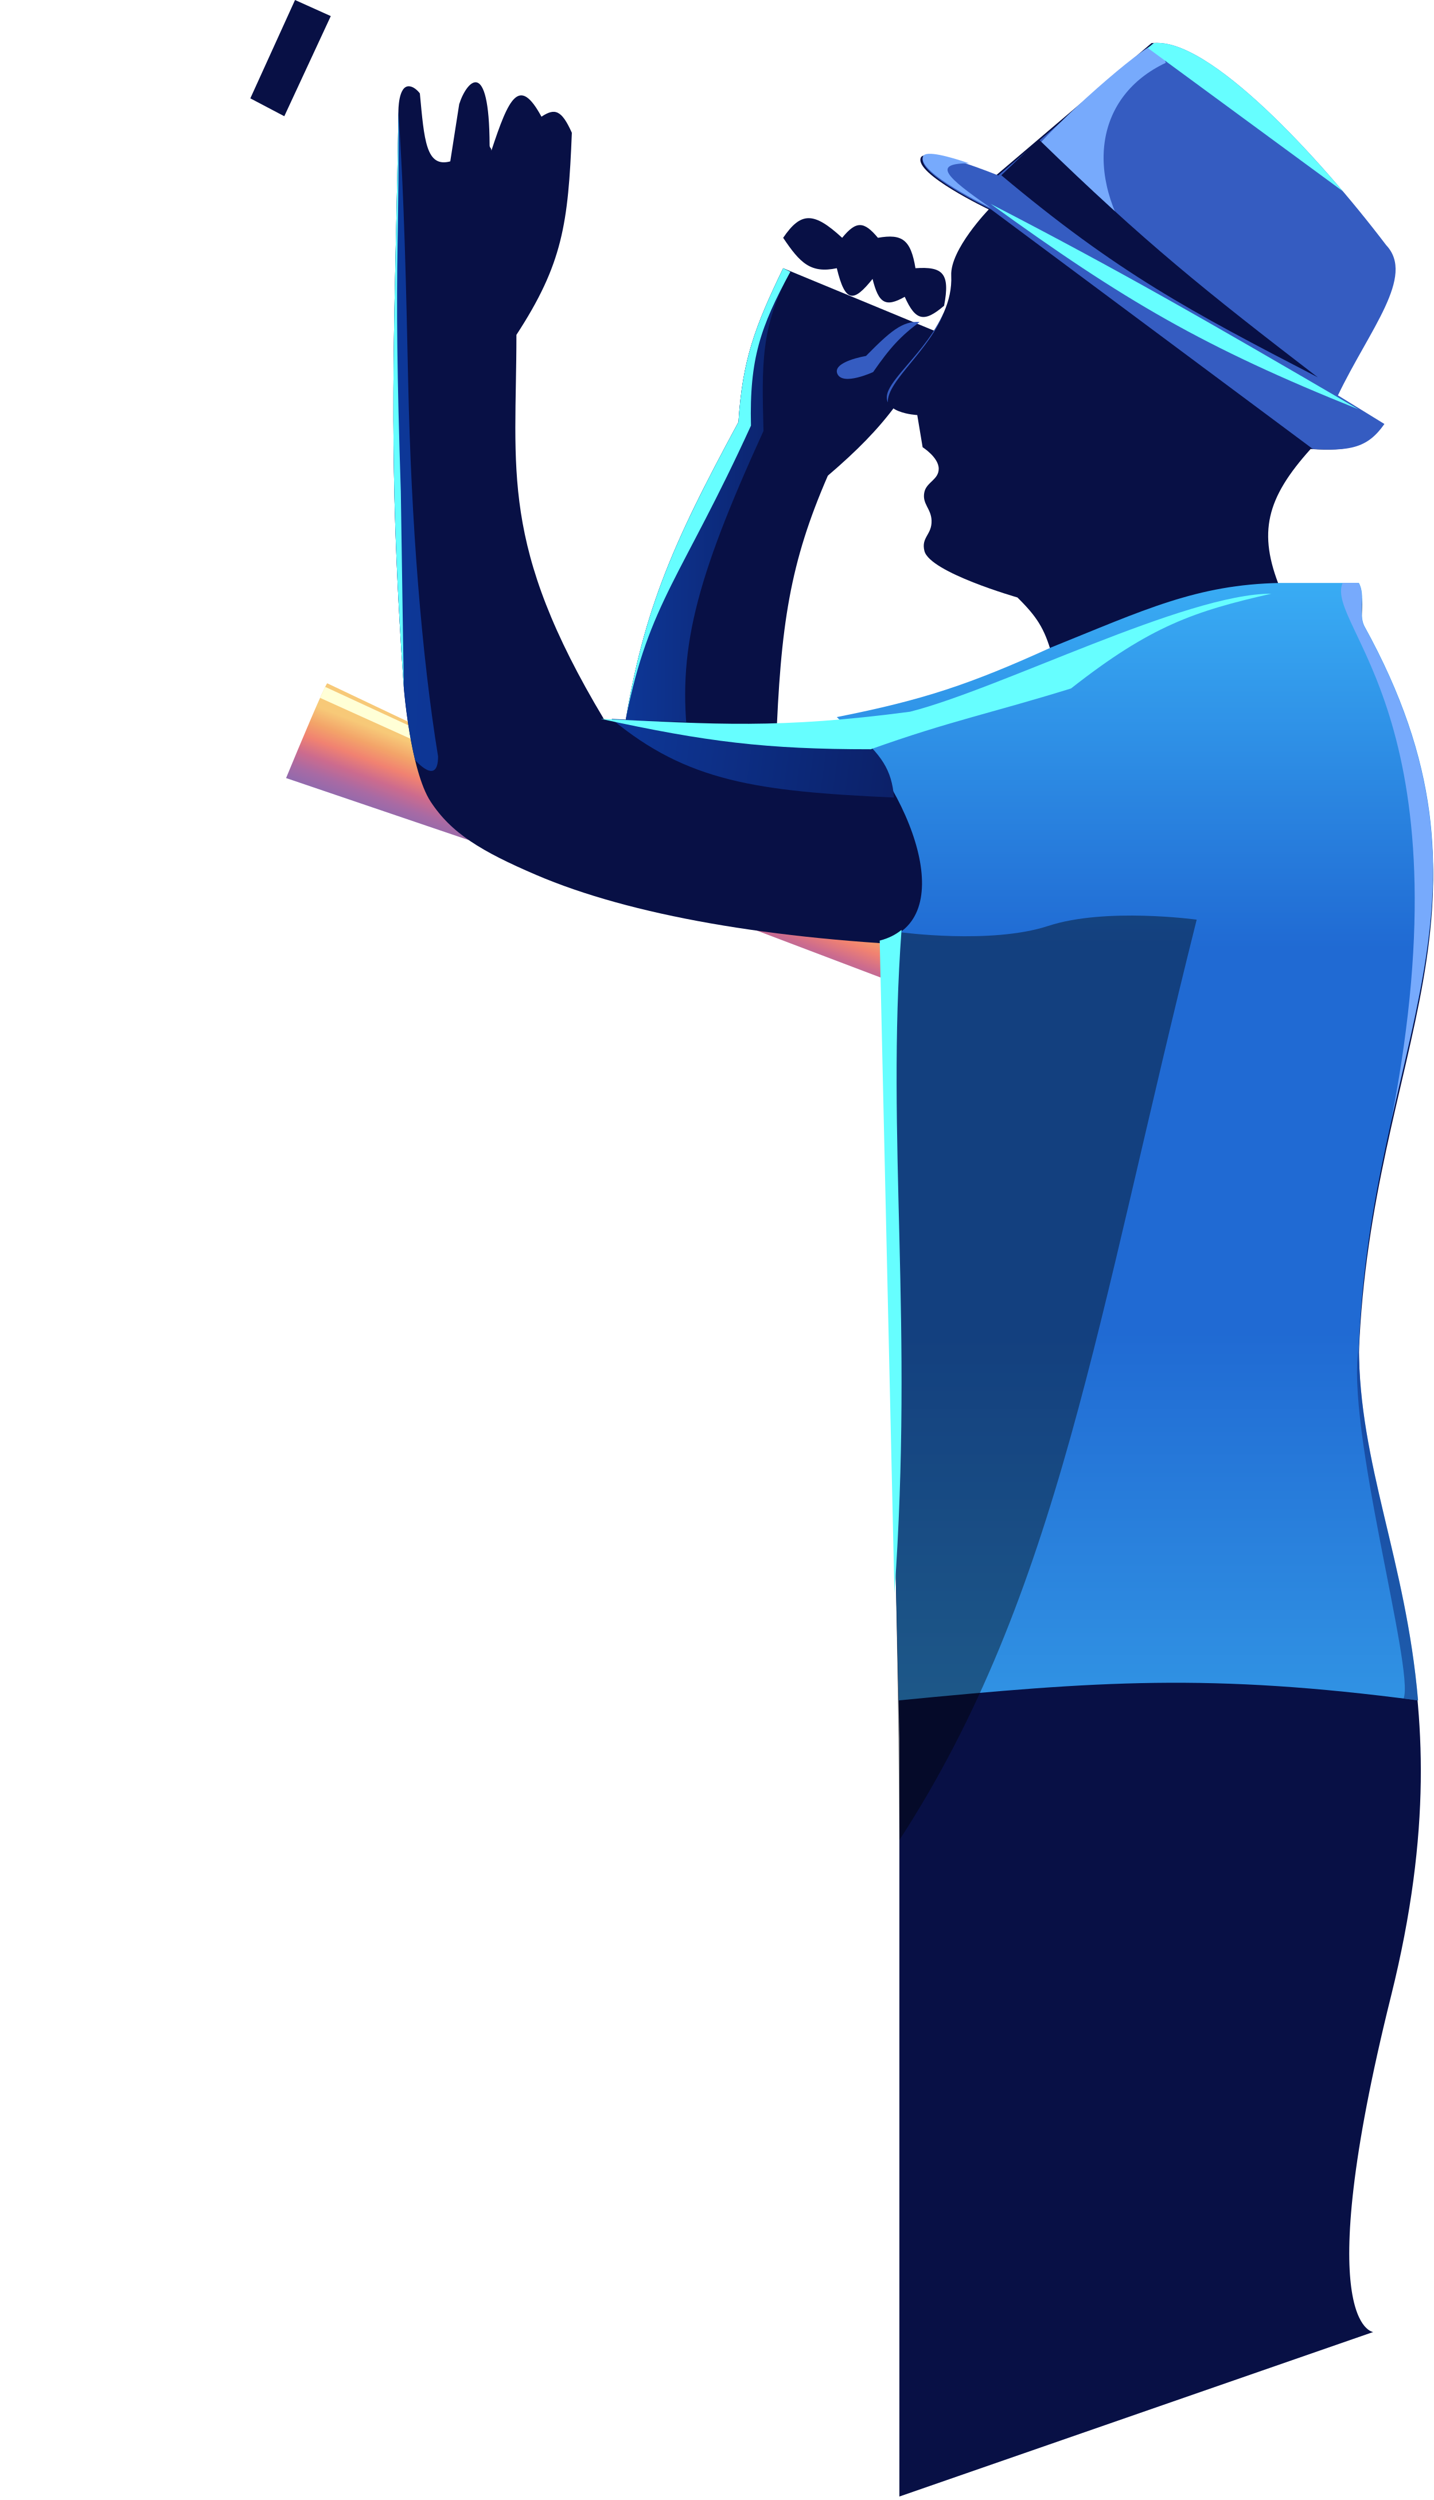 <svg width="401" height="699" viewBox="0 0 401 699" fill="none" xmlns="http://www.w3.org/2000/svg">
<path d="M231.5 133C220.924 157.335 218.251 174.521 217 209L174 207.5C179.268 171.709 187.684 152.82 206.5 118C207.601 100.688 211.08 91.374 219 75L262.5 93C253.949 109.753 248.107 118.814 231.5 133Z" fill="#081045"/>
<path d="M206.5 118C207.601 100.688 211.08 91.374 219 75L221 76C212.661 91.386 213.043 101.848 213.5 120.5C194.19 162.791 189.306 182.189 192.5 208.145L174 207.5C179.268 171.709 187.684 152.82 206.5 118Z" fill="url(#paint0_linear)"/>
<path d="M206.5 118C207.601 100.688 211.08 91.374 219 75L221 76C212.661 91.386 209.543 100.348 210 119C190.69 161.291 181.5 168.5 175.107 200.5L174 207.5C174.354 205.094 174.723 202.764 175.107 200.5C180.446 169.097 188.949 150.479 206.5 118Z" fill="#66FEFF"/>
<g filter="url(#filter0_dddddd)">
<path d="M80 31.5C83.5 23 90.7 5.8 91.5 5L191.5 52.5L191 56L268 85.5L264 94L187.5 65L186 67.5L80 31.5Z" fill="url(#paint1_linear)"/>
</g>
<g filter="url(#filter1_dddddd)">
<path fill-rule="evenodd" clip-rule="evenodd" d="M89.5 9.078C90.082 7.778 90.572 6.718 90.93 6L191.5 52.5L191.143 55L89.5 9.078Z" fill="#FFFFD6"/>
</g>
<path d="M79.5 32.5L70 27.5L82.5 0L92.5 4.5L79.5 32.5Z" fill="#081045"/>
<path d="M168.91 201.125C203.549 202.086 222.111 203.665 250.91 202.625L283.41 253.125L263.41 264.625C215.822 262.798 176.259 255.929 149.91 244.625C134.575 238.046 126.215 232.992 120.41 224.125C114.736 215.458 112.91 192.125 112.91 192.125C108.07 123.067 110.529 91.867 111.41 31.125C111.41 31.125 111.33 23.922 114.41 24.125C116.086 24.236 117.41 26.125 117.41 26.125C118.63 39.096 119.093 46.952 125.91 45.125L128.41 29.125C130.472 22.613 136.841 15.637 136.91 40.625C136.912 41.425 137.422 41.258 137.41 42.125C142.25 27.471 145.144 21.051 151.41 32.625C155.113 30.184 157.021 30.654 159.91 37.125C158.904 62.548 157.32 73.843 144.41 93.626C144.41 131.625 139.542 152.182 168.91 201.125Z" fill="#081045"/>
<path fill-rule="evenodd" clip-rule="evenodd" d="M112.91 192.125C112.91 192.125 113.752 202.881 116.068 212.5C116.068 212.5 122.5 220 122.5 211.5C117.903 183.304 114.98 146.233 114.136 106.621C113.584 80.724 113.027 54.597 111.41 31.125C111.22 44.225 110.957 55.95 110.709 66.978C109.808 107.085 109.114 137.96 112.91 192.125Z" fill="url(#paint2_linear)"/>
<path fill-rule="evenodd" clip-rule="evenodd" d="M110.709 66.978C109.808 107.085 109.114 137.96 112.91 192.125L112.083 137.5C110.997 103.889 110.868 86.664 111.185 67.278C111.355 56.868 111.536 45.771 111.41 31.125C111.22 44.225 110.957 55.95 110.709 66.978Z" fill="#66FEFF"/>
<path d="M389 558.052C366 650.552 384 652.052 384 652.052L251.5 698.052V486.052L246.5 264.552C268.366 258.88 255.5 223.052 234 202.052C258.168 197.28 271.274 192.886 294 182.552C292.055 175.767 289.949 172.401 284.5 167.052C284.5 167.052 260 160.052 258.5 154.052C257.534 150.189 260.634 149.533 260.5 145.552C260.385 142.144 257.756 140.881 258.5 137.552C259.114 134.804 262.517 134.103 262.5 131.052C262.482 127.874 258 125.052 258 125.052L256.5 116.052C256.5 116.052 245.5 115.552 248.5 109.052C251.5 102.552 266.69 91.552 266 77.052C265.652 69.749 276.5 58.553 276.5 58.553C276.5 58.553 255.5 48.553 257.5 44.053C258.855 41.004 278.5 49.052 278.5 49.052L322 12.052C337.346 10.505 368 43.553 387 68.552C395.213 77.25 382.357 92.102 373.5 110.552L386.5 118.552C381.943 125.071 377.217 126.198 366.5 125.552C354.134 139.297 351.648 148.907 358 164.552H380C381.96 168.139 379.828 173.137 381.5 176.552C424 253.552 383.363 293.022 380 378.052C380 429.552 412 465.552 389 558.052Z" fill="#081045"/>
<path fill-rule="evenodd" clip-rule="evenodd" d="M254.71 101.437C258.134 97.264 262.034 92.512 264 87.207C261.566 92.854 257.372 97.759 253.887 101.835C251.485 104.645 249.42 107.06 248.5 109.052C247.847 110.467 247.857 111.597 248.273 112.5C248.134 109.449 251.168 105.753 254.71 101.437Z" fill="#355CC1"/>
<path d="M358 163H380C381.96 166.587 379.828 171.585 381.5 175C424 252 383.363 291.469 380 376.5C380 409.527 393.161 436.18 396.536 475.448C338.413 467.778 307.029 470.056 251.296 475.448L246.5 263C268.366 257.328 255.5 221.5 234 200.5C258.168 195.728 271.274 191.334 294 181C319.8 170.615 334.596 163.419 358 163Z" fill="url(#paint3_linear)"/>
<path opacity="0.5" d="M380 376.5C380 409.527 393.161 436.18 396.536 475.448C395.176 475.268 393.831 475.094 392.5 474.926C395.644 467 376.057 398.652 380 376.5Z" fill="#0D2775"/>
<path d="M379.932 163C381.892 166.587 379.76 171.585 381.432 175C411.824 230.064 399.701 265.935 389.098 313C410.932 200.5 370.432 175 375.432 163H379.932Z" fill="#77AAFC"/>
<path d="M387.134 118.552C382.577 125.071 377.851 126.198 367.134 125.552L277.134 58.553C277.134 58.553 256.134 48.553 258.134 44.053C259.489 41.004 279.134 49.052 279.134 49.052L322.634 12.052C337.981 10.505 368.634 43.553 387.634 68.552C395.847 77.25 382.992 92.102 374.134 110.552L387.134 118.552Z" fill="#355CC1"/>
<path d="M277.134 58.19C277.134 58.19 256.134 48.19 258.134 43.69C258.895 41.978 265.422 43.764 271 45.661C260.784 45.67 264.009 49.142 277.134 58.19Z" fill="#77AAFC"/>
<path d="M289 42.063C299.09 30.583 322.087 10.736 324 12.063L326 17.563C306.5 26.736 303 48.563 317.5 69.563L289 42.063Z" fill="#77AAFC"/>
<path d="M368.5 105.5C337.257 81.519 319.911 67.638 290.5 39L280 49C312.583 76.332 332.774 86.986 368.5 105.5Z" fill="#081045"/>
<path d="M277 57C314.321 84.018 336.541 97.083 379.866 114.448C336.593 89.185 312.988 75.62 277 57Z" fill="#66FEFF"/>
<path d="M321 13.443L322.634 12.052C335.022 10.804 357.383 32.095 375.538 53.5C355.004 38.41 343.177 29.721 321 13.443Z" fill="#66FEFF"/>
<path opacity="0.4" d="M251.5 514.5C296.334 445.46 306.64 368.643 334.64 257.143C334.64 257.143 309.14 253.643 293.14 258.893C277.14 264.143 251.64 260.643 251.64 260.643C247.014 359.184 250.858 414.158 251.5 514.5Z" fill="black"/>
<path d="M246 263C248.463 262.361 250.485 261.34 252.104 260C247.777 318.716 255.5 369.5 250.12 445.5L246 263Z" fill="#66FEFF"/>
<path d="M250 223C211.768 221.274 192.16 218.607 171 201L239 204.5C246.523 211.192 249.356 215.17 250 223Z" fill="url(#paint4_linear)"/>
<path d="M299.5 192.5C321.831 174.958 333.979 170.916 355.5 166C331.5 166 280 192.5 254.5 199C217.646 203.867 200.084 202.473 168 201C197.573 207.435 214.112 209.503 243.5 209.5C265.599 201.6 277.082 199.444 299.5 192.5Z" fill="#66FEFF"/>
<path d="M235.5 66.492C227.554 59.175 223.989 59.163 219 66.492C223.738 73.557 226.691 76.523 234 74.992C236.378 84.865 238.738 84.546 244 77.992C245.697 84.825 247.619 86.037 253 82.992C256.035 89.802 258.48 90.206 264 85.492C265.765 76.37 263.615 74.481 256 74.992C254.689 67.07 252.342 65.281 245.5 66.492C241.586 61.795 239.412 61.706 235.5 66.492Z" fill="#081045"/>
<path d="M242.162 99.531C248.788 92.811 252.348 89.65 257.162 90.031C251.862 94.01 249.005 97.049 244.162 104.031C244.162 104.031 235.67 107.971 234.162 104.531C232.656 101.095 242.162 99.531 242.162 99.531Z" fill="#355CC1"/>
<defs>
<filter id="filter0_dddddd" x="0" y="5" width="348" height="269" filterUnits="userSpaceOnUse" color-interpolation-filters="sRGB">
<feFlood flood-opacity="0" result="BackgroundImageFix"/>
<feColorMatrix in="SourceAlpha" type="matrix" values="0 0 0 0 0 0 0 0 0 0 0 0 0 0 0 0 0 0 127 0" result="hardAlpha"/>
<feOffset dy="2.767"/>
<feGaussianBlur stdDeviation="1.107"/>
<feColorMatrix type="matrix" values="0 0 0 0 0 0 0 0 0 0 0 0 0 0 0 0 0 0 0.07 0"/>
<feBlend mode="normal" in2="BackgroundImageFix" result="effect1_dropShadow"/>
<feColorMatrix in="SourceAlpha" type="matrix" values="0 0 0 0 0 0 0 0 0 0 0 0 0 0 0 0 0 0 127 0" result="hardAlpha"/>
<feOffset dy="6.65"/>
<feGaussianBlur stdDeviation="2.66"/>
<feColorMatrix type="matrix" values="0 0 0 0 0 0 0 0 0 0 0 0 0 0 0 0 0 0 0.05 0"/>
<feBlend mode="normal" in2="effect1_dropShadow" result="effect2_dropShadow"/>
<feColorMatrix in="SourceAlpha" type="matrix" values="0 0 0 0 0 0 0 0 0 0 0 0 0 0 0 0 0 0 127 0" result="hardAlpha"/>
<feOffset dy="12.522"/>
<feGaussianBlur stdDeviation="5.009"/>
<feColorMatrix type="matrix" values="0 0 0 0 0 0 0 0 0 0 0 0 0 0 0 0 0 0 0.042 0"/>
<feBlend mode="normal" in2="effect2_dropShadow" result="effect3_dropShadow"/>
<feColorMatrix in="SourceAlpha" type="matrix" values="0 0 0 0 0 0 0 0 0 0 0 0 0 0 0 0 0 0 127 0" result="hardAlpha"/>
<feOffset dy="22.336"/>
<feGaussianBlur stdDeviation="8.935"/>
<feColorMatrix type="matrix" values="0 0 0 0 0 0 0 0 0 0 0 0 0 0 0 0 0 0 0.035 0"/>
<feBlend mode="normal" in2="effect3_dropShadow" result="effect4_dropShadow"/>
<feColorMatrix in="SourceAlpha" type="matrix" values="0 0 0 0 0 0 0 0 0 0 0 0 0 0 0 0 0 0 127 0" result="hardAlpha"/>
<feOffset dy="41.778"/>
<feGaussianBlur stdDeviation="16.711"/>
<feColorMatrix type="matrix" values="0 0 0 0 0 0 0 0 0 0 0 0 0 0 0 0 0 0 0.028 0"/>
<feBlend mode="normal" in2="effect4_dropShadow" result="effect5_dropShadow"/>
<feColorMatrix in="SourceAlpha" type="matrix" values="0 0 0 0 0 0 0 0 0 0 0 0 0 0 0 0 0 0 127 0" result="hardAlpha"/>
<feOffset dy="100"/>
<feGaussianBlur stdDeviation="40"/>
<feColorMatrix type="matrix" values="0 0 0 0 0 0 0 0 0 0 0 0 0 0 0 0 0 0 0.02 0"/>
<feBlend mode="normal" in2="effect5_dropShadow" result="effect6_dropShadow"/>
<feBlend mode="normal" in="SourceGraphic" in2="effect6_dropShadow" result="shape"/>
</filter>
<filter id="filter1_dddddd" x="9.5" y="6" width="262" height="229" filterUnits="userSpaceOnUse" color-interpolation-filters="sRGB">
<feFlood flood-opacity="0" result="BackgroundImageFix"/>
<feColorMatrix in="SourceAlpha" type="matrix" values="0 0 0 0 0 0 0 0 0 0 0 0 0 0 0 0 0 0 127 0" result="hardAlpha"/>
<feOffset dy="2.767"/>
<feGaussianBlur stdDeviation="1.107"/>
<feColorMatrix type="matrix" values="0 0 0 0 0 0 0 0 0 0 0 0 0 0 0 0 0 0 0.07 0"/>
<feBlend mode="normal" in2="BackgroundImageFix" result="effect1_dropShadow"/>
<feColorMatrix in="SourceAlpha" type="matrix" values="0 0 0 0 0 0 0 0 0 0 0 0 0 0 0 0 0 0 127 0" result="hardAlpha"/>
<feOffset dy="6.65"/>
<feGaussianBlur stdDeviation="2.66"/>
<feColorMatrix type="matrix" values="0 0 0 0 0 0 0 0 0 0 0 0 0 0 0 0 0 0 0.05 0"/>
<feBlend mode="normal" in2="effect1_dropShadow" result="effect2_dropShadow"/>
<feColorMatrix in="SourceAlpha" type="matrix" values="0 0 0 0 0 0 0 0 0 0 0 0 0 0 0 0 0 0 127 0" result="hardAlpha"/>
<feOffset dy="12.522"/>
<feGaussianBlur stdDeviation="5.009"/>
<feColorMatrix type="matrix" values="0 0 0 0 0 0 0 0 0 0 0 0 0 0 0 0 0 0 0.042 0"/>
<feBlend mode="normal" in2="effect2_dropShadow" result="effect3_dropShadow"/>
<feColorMatrix in="SourceAlpha" type="matrix" values="0 0 0 0 0 0 0 0 0 0 0 0 0 0 0 0 0 0 127 0" result="hardAlpha"/>
<feOffset dy="22.336"/>
<feGaussianBlur stdDeviation="8.935"/>
<feColorMatrix type="matrix" values="0 0 0 0 0 0 0 0 0 0 0 0 0 0 0 0 0 0 0.035 0"/>
<feBlend mode="normal" in2="effect3_dropShadow" result="effect4_dropShadow"/>
<feColorMatrix in="SourceAlpha" type="matrix" values="0 0 0 0 0 0 0 0 0 0 0 0 0 0 0 0 0 0 127 0" result="hardAlpha"/>
<feOffset dy="41.778"/>
<feGaussianBlur stdDeviation="16.711"/>
<feColorMatrix type="matrix" values="0 0 0 0 0 0 0 0 0 0 0 0 0 0 0 0 0 0 0.028 0"/>
<feBlend mode="normal" in2="effect4_dropShadow" result="effect5_dropShadow"/>
<feColorMatrix in="SourceAlpha" type="matrix" values="0 0 0 0 0 0 0 0 0 0 0 0 0 0 0 0 0 0 127 0" result="hardAlpha"/>
<feOffset dy="100"/>
<feGaussianBlur stdDeviation="40"/>
<feColorMatrix type="matrix" values="0 0 0 0 0 0 0 0 0 0 0 0 0 0 0 0 0 0 0.02 0"/>
<feBlend mode="normal" in2="effect5_dropShadow" result="effect6_dropShadow"/>
<feBlend mode="normal" in="SourceGraphic" in2="effect6_dropShadow" result="shape"/>
</filter>
<linearGradient id="paint0_linear" x1="174" y1="75" x2="221.902" y2="75.656" gradientUnits="userSpaceOnUse">
<stop stop-color="#0D3899"/>
<stop offset="1" stop-color="#0C2169"/>
</linearGradient>
<linearGradient id="paint1_linear" x1="163" y1="78" x2="175.721" y2="44.672" gradientUnits="userSpaceOnUse">
<stop stop-color="#3F51B1"/>
<stop offset="0.13" stop-color="#5A55AE"/>
<stop offset="0.25" stop-color="#7B5FAC"/>
<stop offset="0.38" stop-color="#8F6AAE"/>
<stop offset="0.5" stop-color="#A86AA4"/>
<stop offset="0.62" stop-color="#CC6B8E"/>
<stop offset="0.75" stop-color="#F18271"/>
<stop offset="0.87" stop-color="#F3A469"/>
<stop offset="1" stop-color="#F7C978"/>
</linearGradient>
<linearGradient id="paint2_linear" x1="110" y1="23" x2="286.635" y2="27.916" gradientUnits="userSpaceOnUse">
<stop stop-color="#0D3899"/>
<stop offset="1" stop-color="#0C2169"/>
</linearGradient>
<linearGradient id="paint3_linear" x1="317.375" y1="163" x2="317.375" y2="484.5" gradientUnits="userSpaceOnUse">
<stop stop-color="#39ACF4"/>
<stop offset="0.318" stop-color="#206AD3"/>
<stop offset="0.651" stop-color="#206AD3"/>
<stop offset="1" stop-color="#3296E5"/>
</linearGradient>
<linearGradient id="paint4_linear" x1="171" y1="201" x2="250" y2="212" gradientUnits="userSpaceOnUse">
<stop stop-color="#0D3899"/>
<stop offset="1" stop-color="#0C2169"/>
</linearGradient>
</defs>
</svg>
